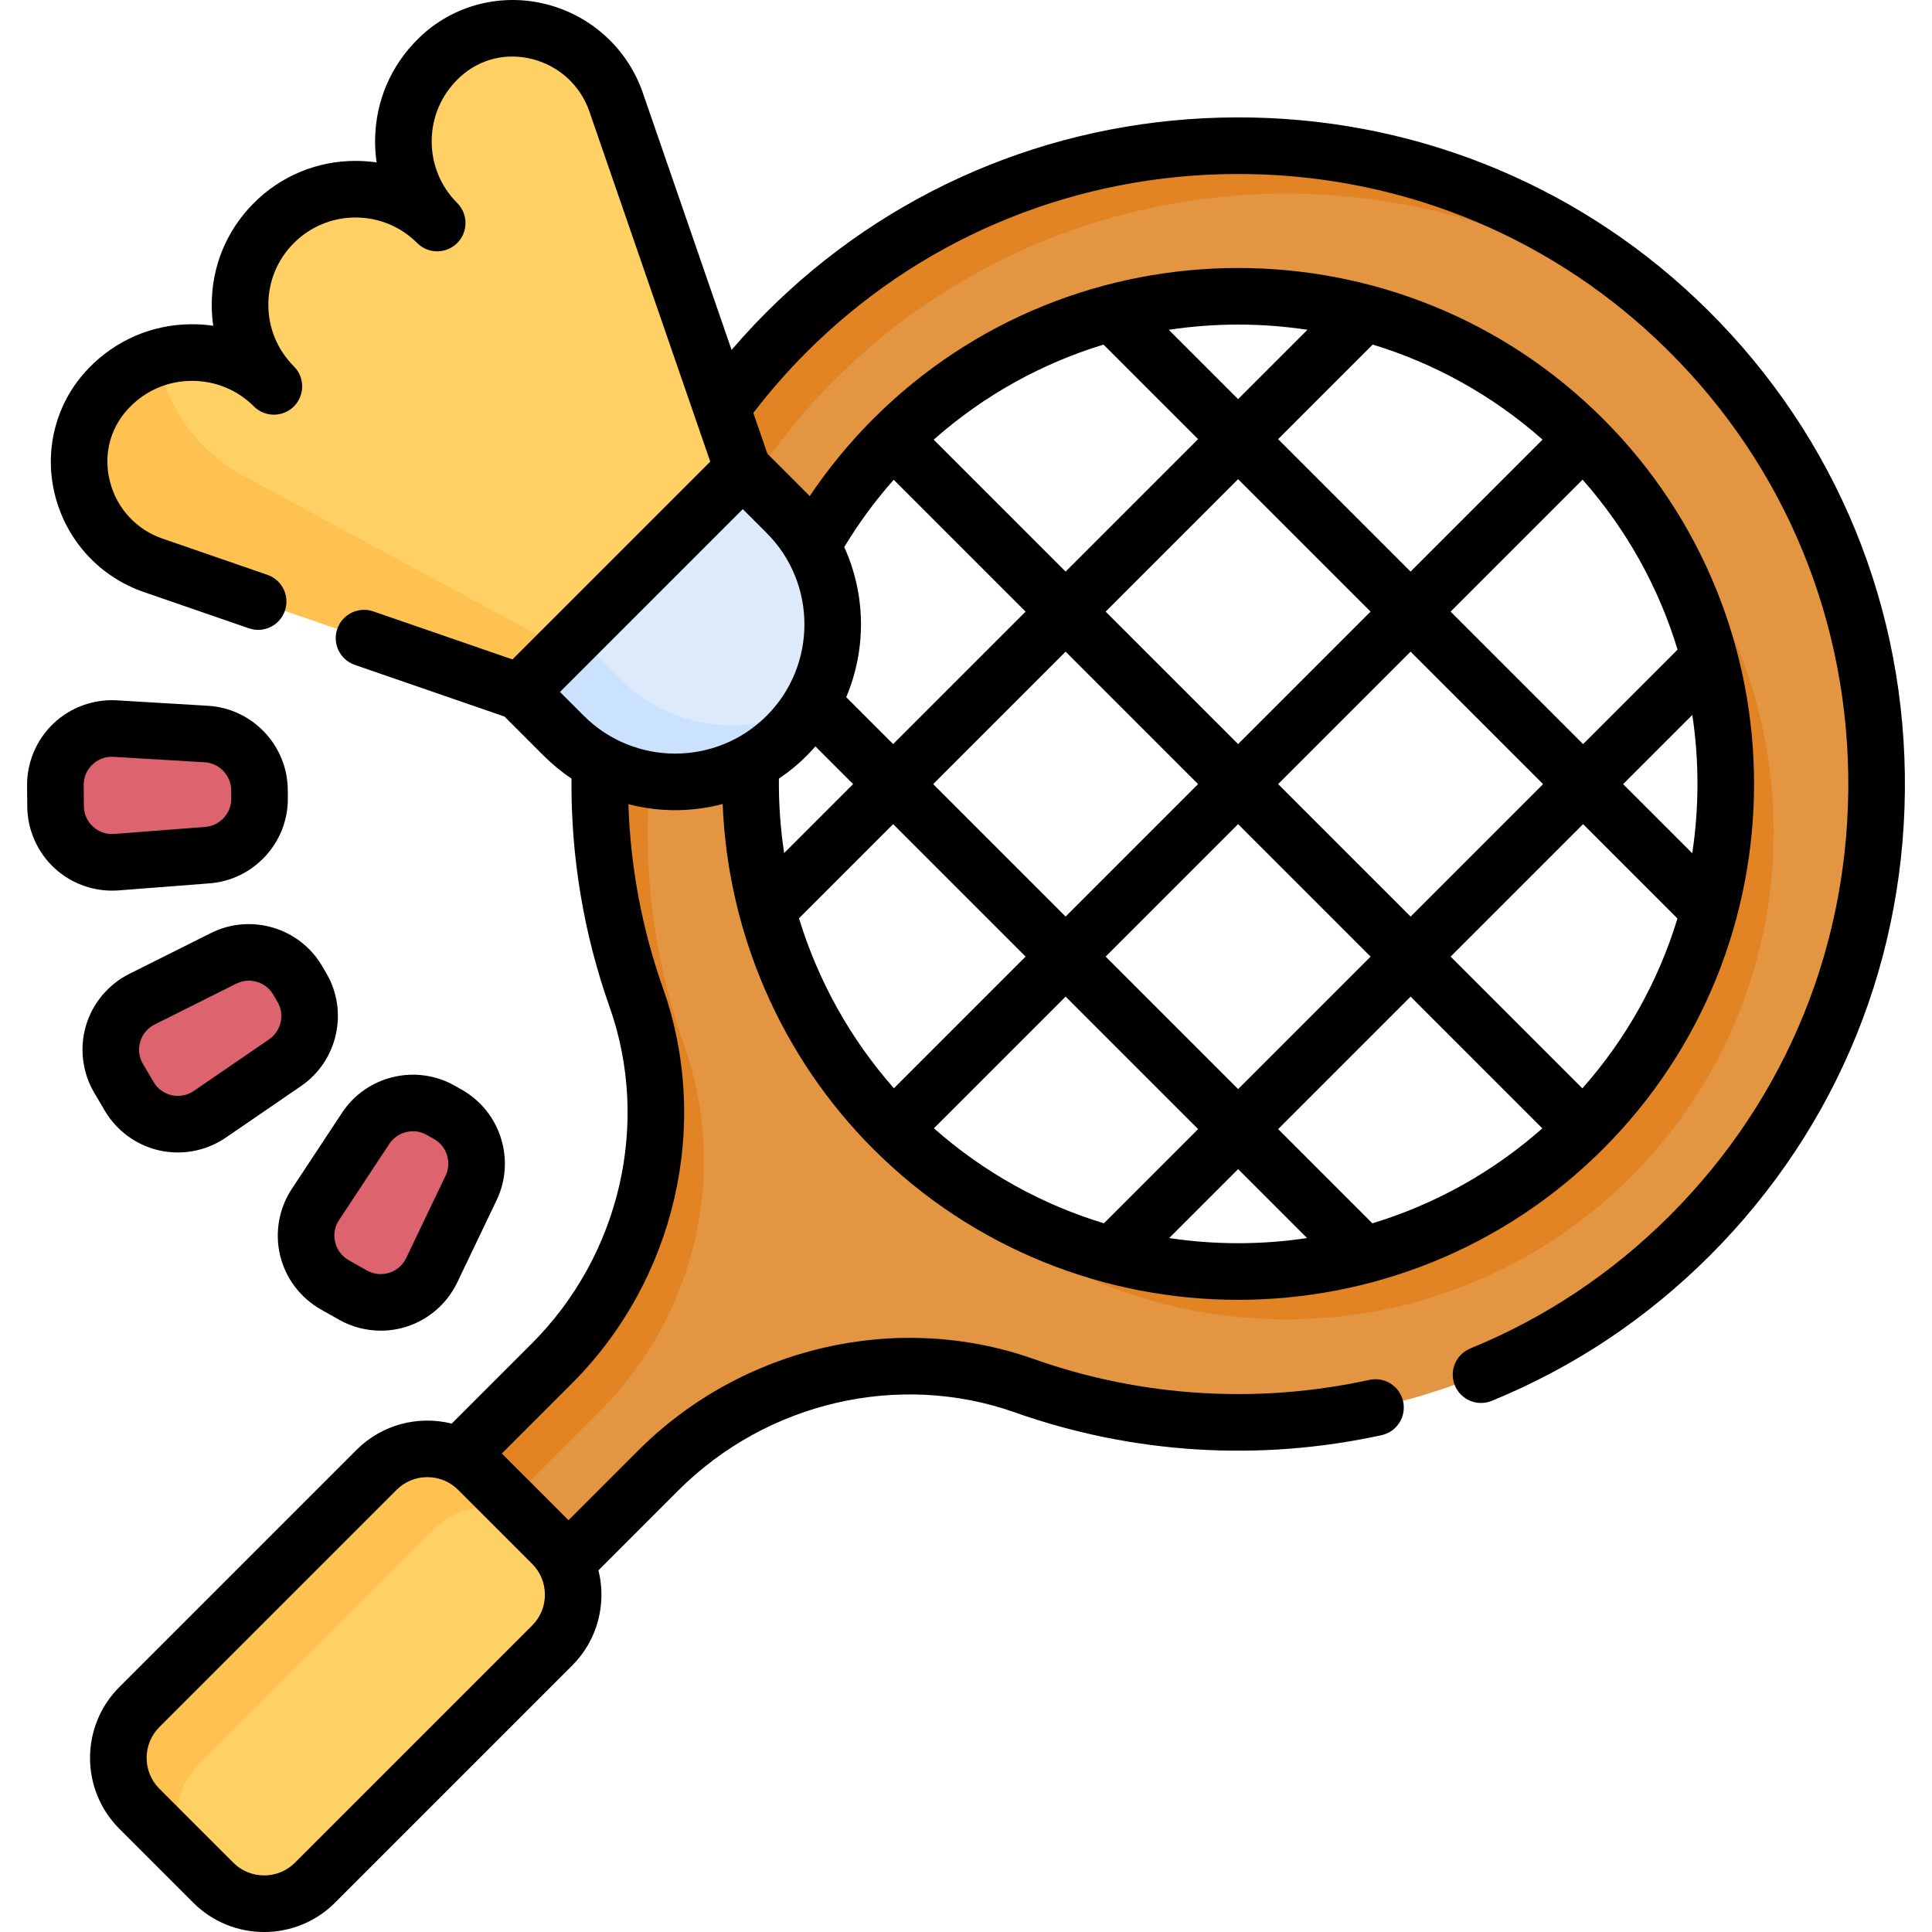 <svg id="Capa_1" enable-background="new 0 0 511.978 511.978" height="512" viewBox="0 0 511.978 511.978" width="512" xmlns="http://www.w3.org/2000/svg"><g><g><g fill="#dd636e"><path d="m68.762 209.326.02 2.231c.069 7.867-5.965 14.444-13.809 15.052l-24.127 1.868c-8.642.669-16.043-6.121-16.119-14.789l-.049-5.543c-.076-8.668 7.205-15.587 15.857-15.07l24.156 1.444c7.853.469 14.002 6.939 14.071 14.807z"/><path d="m78.855 259.743 1.132 1.922c3.993 6.779 2.056 15.492-4.433 19.94l-19.961 13.682c-7.15 4.901-16.954 2.721-21.354-4.748l-2.814-4.776c-4.4-7.468-1.554-17.101 6.198-20.979l21.642-10.828c7.037-3.52 15.597-.991 19.59 5.787z"/><path d="m116.77 294.216 1.942 1.098c6.848 3.874 9.527 12.388 6.131 19.485l-10.446 21.829c-3.742 7.819-13.323 10.833-20.867 6.566l-4.824-2.729c-7.544-4.268-9.896-14.033-5.122-21.267l13.329-20.198c4.332-6.568 13.009-8.658 19.857-4.784z"/></g><g><path d="m447.801 327.422c67.166-67.166 65.977-177.198-3.566-242.846-65.225-61.574-168.165-61.244-233.015.726-49.871 47.656-64.069 118.3-42.604 179.051 11.959 33.847 3.022 71.574-22.361 96.957l-47.508 47.508c-7.666 7.666-8.234 20.156-.845 28.089 7.757 8.329 20.802 8.503 28.781.524l47.75-47.75c25.392-25.392 63.143-34.453 96.998-22.478 59.611 21.087 128.759 7.83 176.37-39.781zm-211.107-28.275c-50.407-50.407-50.407-132.425 0-182.832s132.425-50.407 182.832 0 50.407 132.425 0 182.832-132.425 50.407-182.832 0z" fill="#e49542"/><g fill="#e28424"><path d="m111.441 421.512 47.508-47.508c25.383-25.383 34.32-63.111 22.361-96.957-21.465-60.752-7.267-131.395 42.604-179.051 63.868-61.032 164.682-62.274 230.027-3.478-3.074-3.412-6.305-6.732-9.706-9.942-65.225-61.574-168.165-61.244-233.015.726-49.871 47.656-64.068 118.3-42.604 179.051 11.959 33.847 3.022 71.574-22.361 96.957l-47.508 47.508c-7.666 7.666-8.234 20.156-.845 28.09 2.405 2.582 5.32 4.377 8.434 5.392-2.274-7.075-.476-15.207 5.105-20.788z"/><path d="m243.265 305.269c1.953 2.242 3.989 4.437 6.123 6.571 50.407 50.407 132.425 50.407 182.832 0s50.407-132.425 0-182.832c-2.134-2.134-4.329-4.17-6.571-6.123 44.186 50.728 42.15 127.988-6.123 176.261s-125.533 50.31-176.261 6.123z"/></g><path d="m56.524 498.91-19.593-19.593c-7.442-7.442-7.442-19.508 0-26.95l62.845-62.845c7.442-7.442 19.508-7.442 26.95 0l19.593 19.593c7.442 7.442 7.442 19.508 0 26.95l-62.845 62.845c-7.442 7.442-19.508 7.442-26.95 0z" fill="#ffd064"/><path d="m52.444 494.832-15.516-15.516c-7.436-7.436-7.436-19.51.007-26.953l62.841-62.841c7.443-7.443 19.51-7.436 26.946 0l15.516 15.516c-7.443-7.443-19.503-7.443-26.946 0l-62.841 62.841c-7.443 7.443-7.451 19.51-.007 26.953z" fill="#ffc250"/></g><g><path d="m196.837 124.312-33.571-97.242c-6.683-19.358-31.069-26.059-46.269-12.335-.258.233-.512.47-.763.713-12.325 11.92-12.449 31.577-.373 43.654-11.953-11.953-31.333-11.953-43.287 0s-11.953 31.333 0 43.287c-12.077-12.078-31.734-11.953-43.654.372-.243.251-.481.506-.713.763-13.724 15.2-7.023 39.586 12.335 46.269l97.242 33.571 50.1-8.952z" fill="#ffd064"/><path d="m64.324 126.011c-12.961-7.01-21.939-20.972-21.756-31.428-5.019 1.42-9.75 4.147-13.649 8.177-.244.253-.479.505-.714.767-13.719 15.2-7.018 39.588 12.338 46.266l97.242 33.576 50.1-8.957-38.655-2.488z" fill="#ffc250"/><path d="m208.458 194.986c-16.307 16.307-42.746 16.307-59.053 0l-11.622-11.622 59.053-59.053 11.622 11.622c16.307 16.308 16.307 42.746 0 59.053z" fill="#ddeafb"/><path d="m215.003 186.514c-15.993 9.353-36.869 7.175-50.583-6.539l-11.623-11.623-15.012 15.012 11.623 11.623c16.306 16.306 42.746 16.302 59.052-.004 2.592-2.592 4.774-5.445 6.543-8.469z" fill="#cbe2ff"/></g></g><g><path d="m31.424 235.954 24.127-1.868c11.728-.908 20.833-10.833 20.729-22.595l-.02-2.23c-.104-11.763-9.382-21.526-21.124-22.228l-24.157-1.444c-6.188-.369-12.32 1.868-16.816 6.141-4.496 4.272-7.042 10.28-6.988 16.481l.049 5.543c.054 6.202 2.707 12.163 7.276 16.356 4.147 3.805 9.608 5.911 15.205 5.911.573-.001 1.147-.023 1.719-.067zm-6.78-16.897c-1.541-1.414-2.399-3.344-2.418-5.435l-.049-5.543c-.018-2.091.807-4.036 2.322-5.476 1.404-1.334 3.209-2.055 5.127-2.055.153 0 .307.005.461.014l24.157 1.444c3.901.233 6.984 3.478 7.019 7.386l.02 2.23c.034 3.909-2.992 7.207-6.889 7.508l-24.127 1.868c-2.085.159-4.082-.528-5.623-1.941z"/><path d="m27.778 294.346c3.147 5.344 8.425 9.18 14.479 10.526 1.603.356 3.229.532 4.851.532 4.504 0 8.964-1.353 12.726-3.931l19.961-13.682c9.702-6.65 12.625-19.798 6.655-29.933l-1.132-1.922c-5.971-10.134-18.887-13.95-29.407-8.688l-21.642 10.828c-5.546 2.775-9.735 7.778-11.493 13.726-1.757 5.948-.959 12.424 2.189 17.767zm9.383-18.294c.593-2.005 1.949-3.625 3.819-4.561l21.642-10.828c1.062-.532 2.197-.784 3.32-.784 2.57 0 5.07 1.327 6.452 3.671l1.132 1.921c1.984 3.368 1.013 7.737-2.211 9.946l-19.962 13.683c-1.725 1.183-3.799 1.583-5.841 1.13-2.041-.454-3.75-1.696-4.811-3.498l-2.813-4.776c-1.061-1.802-1.32-3.898-.727-5.904z"/><path d="m74.233 332.699c1.452 6.03 5.381 11.239 10.779 14.293l4.824 2.729c3.399 1.923 7.23 2.906 11.079 2.906 2.264 0 4.533-.34 6.725-1.03 5.916-1.861 10.845-6.138 13.522-11.732l10.446-21.829c5.077-10.609 1.035-23.458-9.204-29.25l-1.941-1.098c-10.239-5.792-23.333-2.638-29.811 7.18l-13.329 20.198c-3.416 5.176-4.542 11.603-3.09 17.633zm15.61-9.371 13.329-20.198c1.424-2.159 3.812-3.348 6.249-3.348 1.246 0 2.506.311 3.657.962h.001l1.94 1.098c3.402 1.925 4.746 6.194 3.059 9.72l-10.446 21.829c-.903 1.886-2.499 3.271-4.494 3.898-1.994.627-4.096.406-5.916-.624l-4.824-2.729c-1.82-1.03-3.092-2.717-3.582-4.75-.49-2.032-.125-4.113 1.027-5.858z"/><path d="m504.783 205.18c-.691-48.216-20.365-92.986-55.396-126.062-32.951-31.102-76.19-48.185-121.824-48.01-45.605.142-88.764 17.459-121.526 48.762-4.276 4.087-8.337 8.39-12.167 12.858l-23.512-68.105c-4.017-11.625-13.544-20.4-25.485-23.474-11.702-3.012-24.001-.015-32.899 8.016-.021.019-.079.072-.1.092-.304.281-.596.553-.889.844-7.382 7.158-11.496 16.754-11.585 27.028-.017 1.999.118 3.975.4 5.914-1.832-.267-3.696-.403-5.581-.403-10.179 0-19.747 3.963-26.941 11.157-7.202 7.196-11.168 16.766-11.168 26.947 0 1.885.136 3.749.403 5.581-1.938-.282-3.907-.419-5.909-.401-10.297.087-19.913 4.216-27.092 11.642-.278.289-.556.59-.868.929-8.037 8.897-11.036 21.198-8.023 32.905 3.074 11.944 11.848 21.469 23.471 25.482l27.87 9.62c3.914 1.352 8.185-.727 9.537-4.642s-.727-8.186-4.642-9.537l-27.87-9.62c-6.85-2.365-12.023-7.988-13.838-15.042-1.781-6.919-.094-13.885 4.581-19.061.194-.211.396-.43.583-.625 4.345-4.495 10.176-6.999 16.419-7.052 6.236-.037 12.125 2.352 16.545 6.772 2.929 2.929 7.678 2.929 10.606 0 2.929-2.929 2.929-7.677 0-10.606-4.368-4.368-6.773-10.173-6.773-16.345 0-6.171 2.404-11.973 6.773-16.338 4.363-4.363 10.165-6.766 16.337-6.766s11.974 2.403 16.337 6.766c2.928 2.929 7.676 2.929 10.605.001s2.931-7.676.003-10.606c-4.417-4.42-6.82-10.295-6.766-16.542.054-6.24 2.559-12.07 7.053-16.414.03-.03.061-.059.09-.089.167-.167.336-.32.482-.456 5.228-4.719 12.193-6.405 19.109-4.624 7.053 1.815 12.678 6.991 15.046 13.844l32.039 92.806-52.418 52.417-36.885-12.73c-3.915-1.349-8.185.728-9.537 4.643-1.351 3.916.728 8.185 4.643 9.537l39.676 13.693 10.405 10.406c2.288 2.288 4.752 4.295 7.341 6.038-.175 20.692 3.217 41.031 10.102 60.522 10.873 30.774 2.787 65.771-20.602 89.158l-21.238 21.238c-8.752-2.179-18.404.143-25.234 6.972l-62.845 62.845c-10.354 10.354-10.354 27.202 0 37.557l19.593 19.593c5.177 5.177 11.978 7.766 18.778 7.766 6.801 0 13.601-2.588 18.778-7.766l62.845-62.845c6.83-6.83 9.152-16.484 6.972-25.237l21.137-21.146c23.45-23.45 58.46-31.58 89.195-20.713 31.181 11.032 64.786 13.124 97.182 6.047 4.047-.884 6.61-4.881 5.727-8.928-.884-4.046-4.882-6.61-8.928-5.727-29.666 6.479-60.433 4.566-88.979-5.534-36.151-12.784-77.29-3.266-104.805 24.249l-18.463 18.471-17.672-17.672 18.563-18.563c27.451-27.45 36.925-68.571 24.139-104.762-5.563-15.746-8.629-32.099-9.164-48.747 4.063 1.051 8.233 1.588 12.406 1.588 4.231 0 8.459-.553 12.577-1.634 1.351 34.254 15.552 67.061 39.886 91.396 26.663 26.663 61.688 39.994 96.714 39.994 35.027 0 70.055-13.332 96.723-39.995 53.328-53.339 53.328-140.118-.001-193.447-53.336-53.325-140.111-53.325-193.436.001-6.285 6.285-11.909 13.146-16.832 20.465-.268-.281-.526-.567-.801-.843l-10.397-10.397-3.734-10.815c5.055-6.607 10.681-12.888 16.768-18.705 29.97-28.635 69.465-44.476 111.21-44.607 41.731-.154 81.338 15.467 111.48 43.917 32.058 30.269 50.062 71.242 50.695 115.37.633 44.148-16.158 85.602-47.28 116.724-15.264 15.264-33.051 27.114-52.867 35.222-3.833 1.568-5.669 5.948-4.101 9.782 1.188 2.904 3.989 4.662 6.944 4.662.946 0 1.908-.18 2.837-.561 21.669-8.866 41.113-21.818 57.792-38.498 34.017-34.015 52.368-79.312 51.676-127.547zm-360.382 217.409c0 3.087-1.202 5.989-3.385 8.172l-62.845 62.845c-4.505 4.505-11.837 4.506-16.343 0l-19.593-19.593c-4.506-4.506-4.506-11.838 0-16.344l62.845-62.845c2.183-2.183 5.085-3.385 8.172-3.385 3.086 0 5.989 1.202 8.171 3.385l19.593 19.593c2.183 2.183 3.385 5.086 3.385 8.172zm10.308-232.906-6.318-6.318 48.446-48.446 6.318 6.318c13.356 13.357 13.356 35.089 0 48.446-13.357 13.356-35.089 13.356-48.446 0zm59.053 10.606c.811-.811 1.574-1.65 2.317-2.502l9.998 9.998-18.275 18.275c-.991-6.493-1.464-13.089-1.39-19.727 2.592-1.743 5.059-3.753 7.35-6.044zm-2.03 43.055 24.951-24.951 35.099 35.099-34.897 34.897c-11.562-13.098-20.101-28.503-25.153-45.045zm116.364-116.364 35.1 35.098-35.101 35.101-35.099-35.099zm-45.706 24.493-34.958-34.958c13.385-11.854 28.773-20.253 45-25.197l25.057 25.055zm56.312-35.1 25.062-25.062c16.23 4.94 31.621 13.336 45.01 25.187l-34.972 34.972zm-10.599 172.227-35.109-35.109 35.1-35.1 35.109 35.109zm45.707-24.494 34.908 34.908c-13.399 11.845-28.8 20.233-45.037 25.163l-24.971-24.971zm-56.313 35.1-24.968 24.968c-16.24-4.932-31.642-13.325-45.041-25.177l34.9-34.9zm21.204-91.422 35.101-35.101 35.11 35.108-35.102 35.102zm-21.213 0-35.1 35.1-35.099-35.099 35.1-35.1zm-7.654 120.298 18.269-18.269 18.271 18.271c-12.106 1.82-24.434 1.82-36.54-.002zm109.494-39.67-34.912-34.912 35.103-35.103 25.006 25.005c-4.943 16.23-13.342 31.621-25.197 45.01zm29.117-62.304-18.319-18.318 18.336-18.336c1.827 12.144 1.821 24.512-.017 36.654zm-3.891-53.959-25.035 25.035-35.11-35.108 34.97-34.97c11.851 13.4 20.243 28.802 25.175 45.043zm-98.085-84.755-18.373 18.373-18.37-18.369c12.172-1.844 24.57-1.845 36.743-.004zm-109.637 39.734 34.951 34.951-35.1 35.1-12.438-12.438c5.381-12.691 5.212-27.191-.521-39.764 3.804-6.322 8.196-12.292 13.108-17.849z"/></g></g></svg>